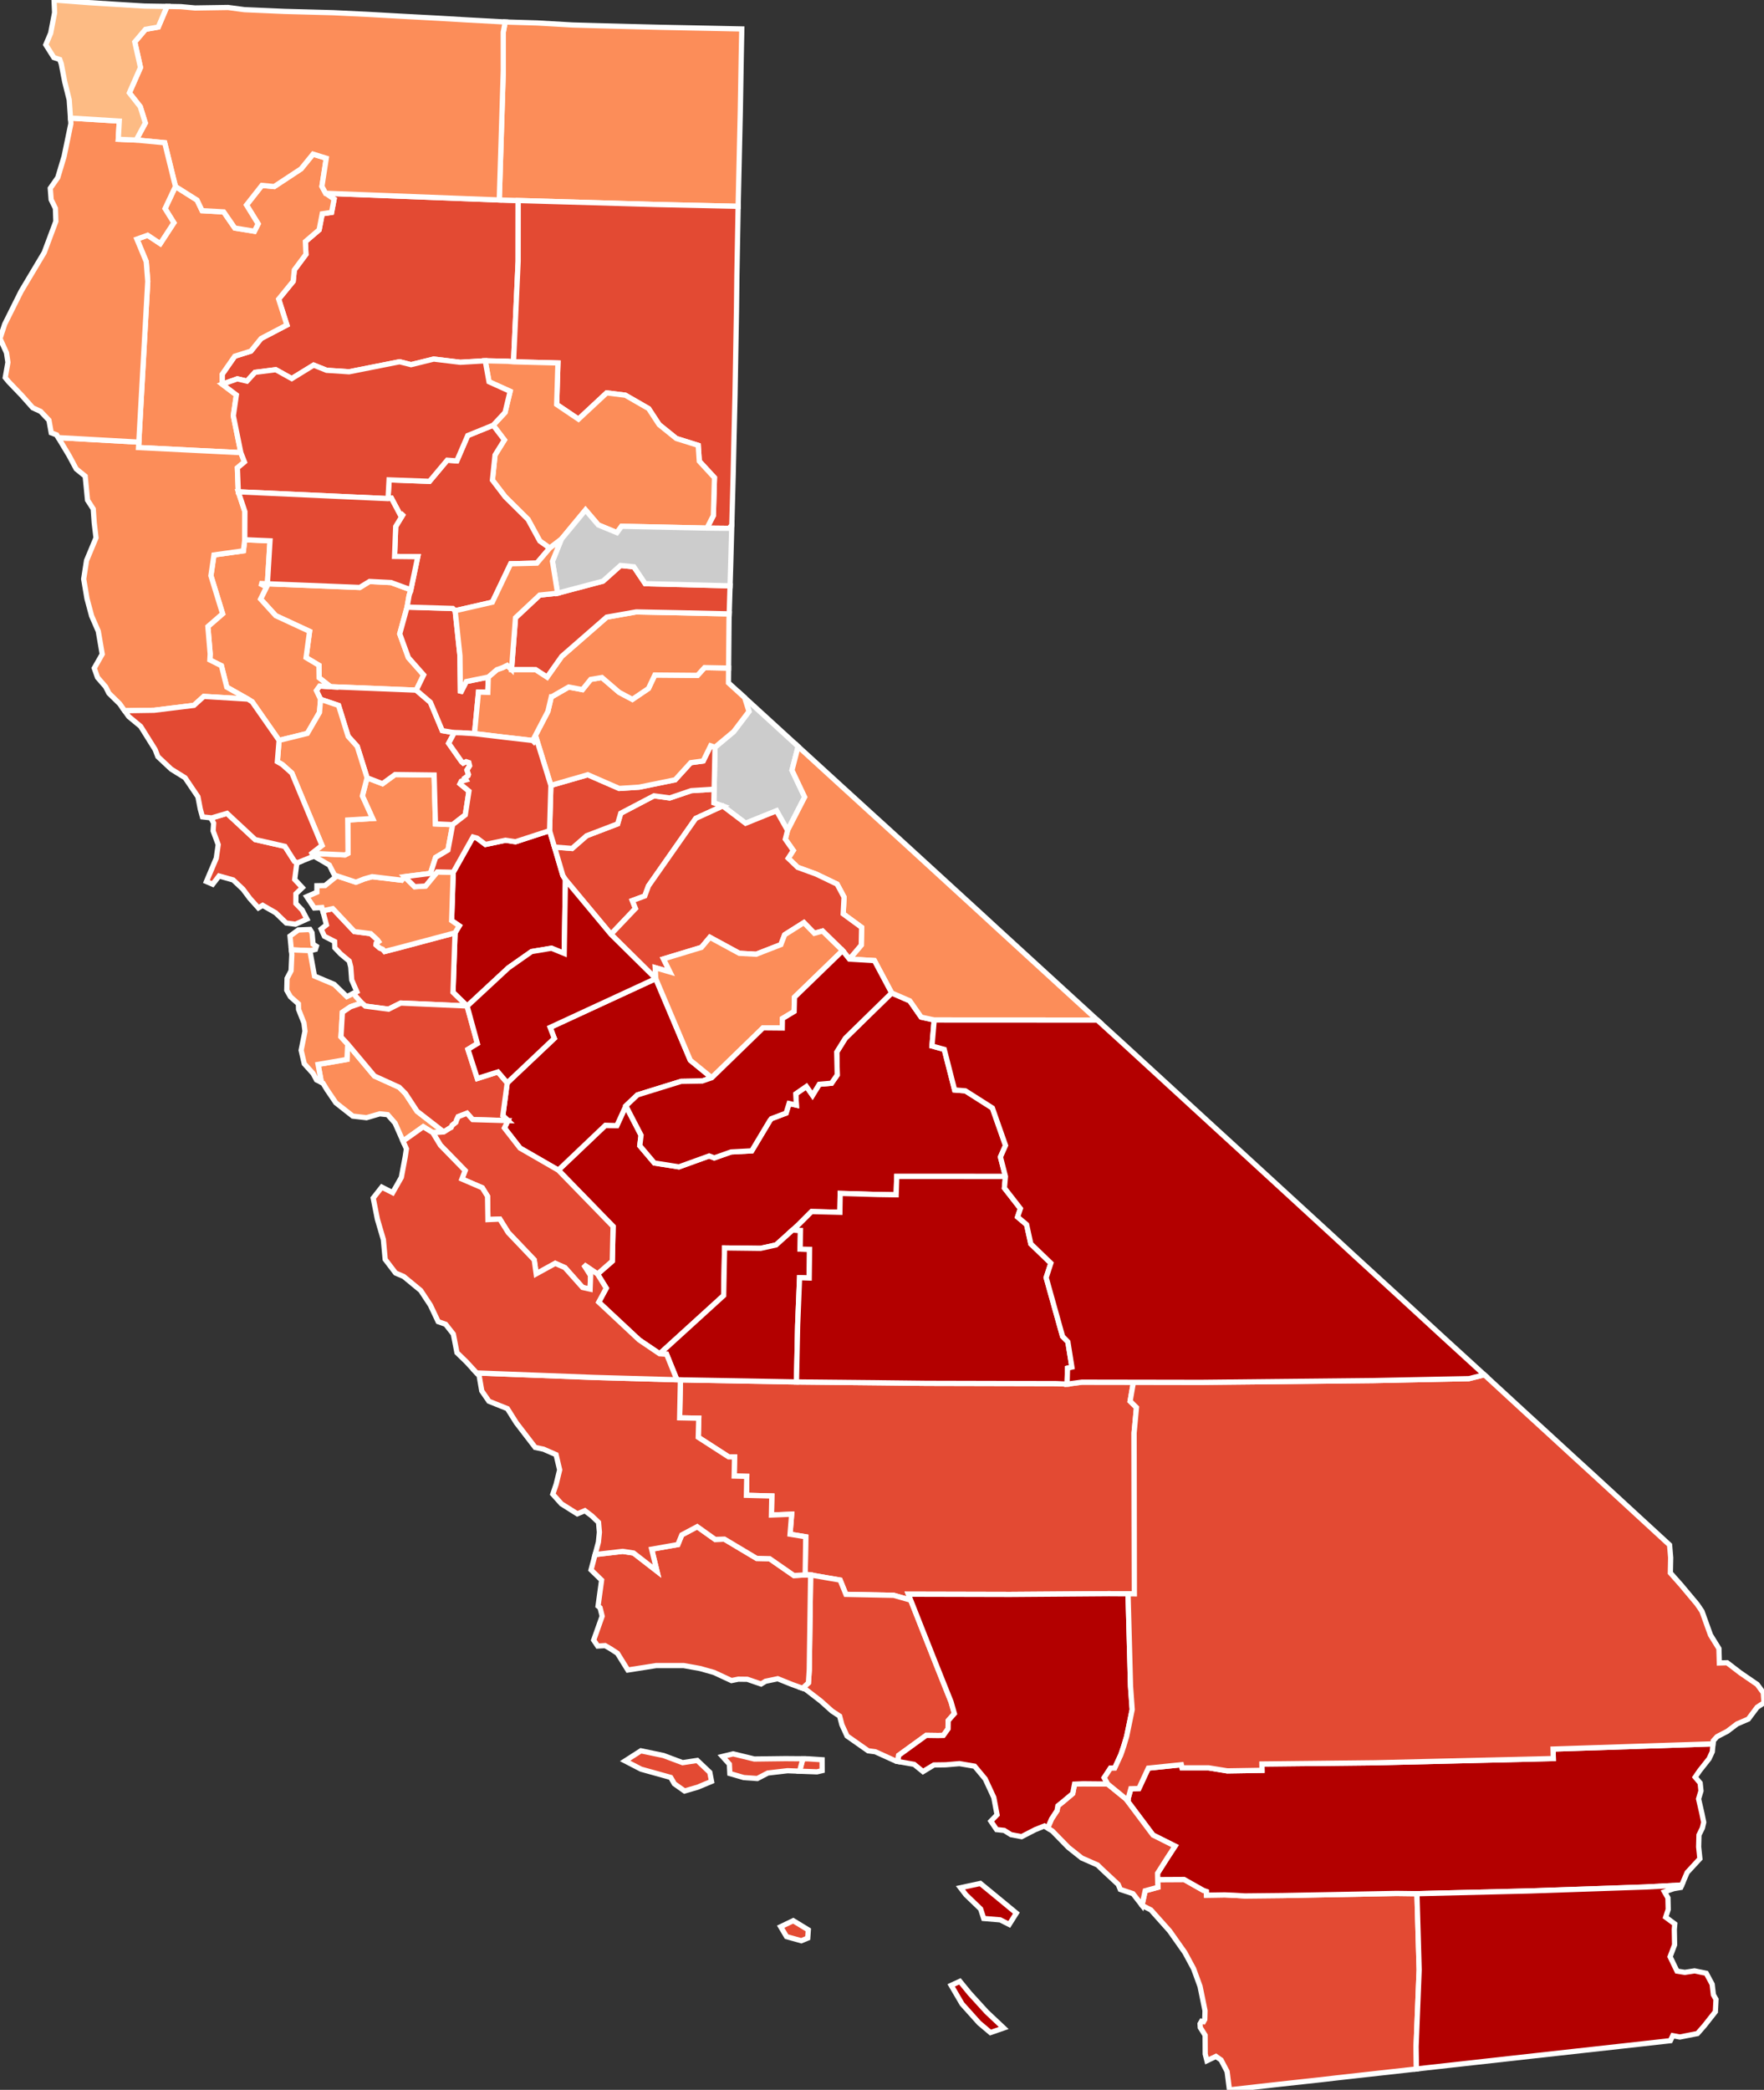 <?xml version="1.0" encoding="utf-8" ?>
<svg baseProfile="full" fill="#d0d0d0" height="400.0" stroke="#ffffff" stroke-width="1" version="1.1" width="337.629" xmlns="http://www.w3.org/2000/svg" xmlns:ev="http://www.w3.org/2001/xml-events" xmlns:xlink="http://www.w3.org/1999/xlink">
	<rect width="100%" height="100%" fill="#333333" stroke="none"/>
	<defs />
	<g id="counties"><path d="M 49.691,111.675 L 51.18,111.733 L 68.861,112.436 L 70.728,111.293 L 74.842,111.499 L 78.636,112.888 L 78.299,113.984 L 77.916,116.198 L 76.507,121.319 L 78.163,125.868 L 81.086,129.178 L 79.669,132.095 L 63.251,131.436 L 61.079,129.734 L 61.044,127.336 L 58.576,125.859 L 59.255,120.842 L 52.779,117.843 L 49.875,114.656 L 51.007,112.357 L 49.691,111.675 z" id="c06011" fill="#fc8d59" />
		<path d="M 55.508,179.164 L 57.1,177.996 L 59.328,177.896 L 59.724,178.535 L 59.922,180.716 L 60.555,181.121 L 60.365,181.717 L 59.425,181.954 L 55.764,181.8 L 55.652,180.652 L 55.508,179.164 z" id="c06075" fill="#fc8d59" />
		<path d="M 60.877,203.728 L 66.409,202.775 L 66.546,199.841 L 71.665,205.951 L 76.407,208.102 L 77.602,209.301 L 79.823,212.685 L 84.934,216.651 L 82.836,216.79 L 81.007,215.655 L 77.135,218.407 L 75.611,214.958 L 74.197,213.347 L 72.694,213.184 L 70.143,213.927 L 68.808,213.772 L 67.523,213.622 L 64.283,211.074 L 62.577,208.563 L 61.816,207.315 L 61.509,207.16 L 60.877,203.728 z" id="c06087" fill="#fc8d59" />
		<path d="M 86.749,166.955 L 90.534,160.204 L 91.315,160.424 L 92.915,161.628 L 96.751,160.822 L 98.672,161.108 L 105.19,158.986 L 106.133,162.133 L 107.728,167.556 L 108.221,168.358 L 107.989,182.487 L 105.549,181.49 L 101.75,182.126 L 97.312,185.238 L 89.423,192.561 L 86.705,189.929 L 86.99,181.598 L 87.097,178.544 L 87.9,177.204 L 86.44,176.196 L 86.749,166.955 z" id="c06077" fill="#b30000" />
		<path d="M 61.461,177.816 L 62.479,177.014 L 61.776,174.328 L 63.697,173.911 L 67.834,178.302 L 70.95,178.698 L 72.246,179.897 L 72.467,180.212 L 72.024,180.531 L 71.978,180.85 L 72.675,181.453 L 73.245,181.688 L 73.615,182.115 L 76.529,181.367 L 86.43,178.727 L 87.097,178.544 L 86.99,181.598 L 86.705,189.929 L 89.423,192.561 L 89.4,192.544 L 76.71,191.983 L 74.366,193.156 L 69.921,192.567 L 69.221,191.966 L 68.086,190.717 L 67.715,190.094 L 68.297,189.804 L 67.315,187.556 L 67.135,185.095 L 66.853,183.98 L 66.846,183.952 L 65.224,182.603 L 64.082,181.401 L 64.045,180.203 L 62.087,179.199 L 61.461,177.816 z" id="c06001" fill="#e34a33" />
		<path d="M 218.582,364.675 L 219.188,361.891 L 221.617,361.229 L 221.571,359.758 L 226.633,359.73 L 230.301,361.803 L 230.609,361.92 L 230.917,362.03 L 230.936,362.734 L 234.408,362.68 L 236.239,362.76 L 238.266,362.881 L 245.546,362.805 L 267.285,362.399 L 271.203,362.45 L 271.623,377.03 L 271.041,391.72 L 271.103,395.999 L 255.848,397.701 L 252.813,398.055 L 244.727,398.937 L 235.315,400.0 L 235.044,397.865 L 234.869,396.489 L 233.719,394.288 L 233.42,394.077 L 232.733,393.594 L 231.006,394.417 L 230.677,393.144 L 230.657,389.534 L 229.734,388.074 L 229.687,387.355 L 229.975,386.859 L 230.36,386.943 L 230.593,386.522 L 230.593,386.512 L 230.64,384.831 L 229.998,381.704 L 229.685,380.176 L 228.454,376.813 L 226.781,373.711 L 223.858,369.571 L 220.276,365.56 L 218.593,364.689 L 218.582,364.675 z" id="c06073" fill="#e34a33" />
		<path d="M 136.685,151.053 L 136.854,143.018 L 140.421,140.039 L 143.353,136.168 L 142.522,133.521 L 152.685,142.808 L 152.758,142.875 L 151.585,147.424 L 154.015,152.558 L 150.739,158.935 L 148.632,155.183 L 142.708,157.573 L 138.34,154.267 L 136.629,153.667 L 136.685,151.053 z" id="c06003" fill="#CCCCCC" />
		<path d="M 106.133,162.133 L 109.498,162.391 L 112.285,159.953 L 118.216,157.686 L 118.808,155.654 L 125.172,152.318 L 128.182,152.728 L 132.318,151.328 L 136.685,151.053 L 136.629,153.667 L 138.34,154.267 L 133.17,156.638 L 124.121,169.561 L 123.406,171.493 L 121.029,172.37 L 121.628,173.886 L 116.937,178.826 L 108.221,168.358 L 107.728,167.556 L 106.133,162.133 z" id="c06009" fill="#e34a33" />
		<path d="M 42.517,71.651 L 44.934,68.179 L 48.017,67.204 L 49.981,64.784 L 54.913,62.201 L 53.332,57.253 L 56.114,53.843 L 56.336,51.663 L 58.559,48.673 L 58.451,46.239 L 61.08,43.987 L 61.674,40.921 L 63.467,40.65 L 63.951,38.103 L 62.325,36.994 L 95.559,38.274 L 99.184,38.38 L 99.173,50.017 L 98.287,69.251 L 97.216,69.155 L 92.869,69.058 L 88.109,69.343 L 83.013,68.726 L 78.675,69.798 L 76.482,69.241 L 66.807,71.161 L 62.514,70.877 L 60.033,69.883 L 55.841,72.461 L 52.782,70.761 L 48.81,71.268 L 47.265,72.953 L 45.427,72.511 L 42.529,73.545 L 42.517,71.651 z" id="c06089" fill="#e34a33" />
		<path d="M 58.708,171.618 L 60.648,170.766 L 60.659,169.526 L 61.519,169.508 L 62.216,169.494 L 64.225,167.865 L 64.028,167.486 L 68.129,168.85 L 69.716,168.224 L 71.228,167.791 L 76.872,168.467 L 77.418,167.792 L 79.36,169.716 L 81.456,169.586 L 83.689,166.882 L 86.749,166.955 L 86.44,176.196 L 87.9,177.204 L 87.097,178.544 L 86.43,178.727 L 76.529,181.367 L 73.615,182.115 L 73.245,181.688 L 72.675,181.453 L 71.978,180.85 L 72.024,180.531 L 72.467,180.212 L 72.246,179.897 L 70.95,178.698 L 67.834,178.302 L 63.697,173.911 L 61.776,174.328 L 61.611,173.698 L 60.149,173.785 L 58.708,171.618 z" id="c06013" fill="#fc8d59" />
		<path d="M 96.324,6.175 L 96.695,4.206 L 96.943,4.219 L 102.836,4.394 L 109.581,4.783 L 114.436,4.92 L 120.306,5.074 L 126.283,5.224 L 136.276,5.423 L 141.98,5.544 L 141.877,10.559 L 141.694,21.291 L 141.282,39.493 L 125.429,39.139 L 99.184,38.38 L 95.559,38.274 L 96.332,13.455 L 96.324,6.175 z" id="c06049" fill="#fc8d59" />
		<path d="M 59.681,163.329 L 66.03,163.628 L 66.618,163.319 L 66.556,156.952 L 71.316,156.66 L 69.358,152.349 L 70.258,148.866 L 73.213,150.001 L 75.621,148.246 L 83.091,148.339 L 83.347,157.694 L 86.639,157.84 L 85.737,162.7 L 83.376,164.116 L 82.392,167.168 L 77.418,167.792 L 76.872,168.467 L 71.228,167.791 L 69.716,168.224 L 68.129,168.85 L 64.028,167.486 L 63.039,165.578 L 60.093,163.854 L 59.959,163.909 L 59.681,163.329 z" id="c06095" fill="#fc8d59" />
		<path d="M 215.836,344.579 L 216.443,342.362 L 217.981,342.324 L 219.788,338.421 L 226.113,337.766 L 226.245,338.366 L 231.302,338.359 L 234.907,338.944 L 235.479,338.935 L 241.545,338.839 L 241.526,337.626 L 263.273,337.392 L 297.305,336.584 L 297.261,334.768 L 327.866,333.771 L 327.732,335.285 L 327.112,336.622 L 325.296,338.918 L 324.458,340.142 L 325.407,341.267 L 325.566,342.773 L 325.105,344.306 L 325.743,347.081 L 326.09,348.786 L 325.836,349.881 L 325.18,351.211 L 325.12,353.496 L 325.358,355.749 L 322.918,358.392 L 321.889,360.8 L 314.873,361.172 L 292.71,361.93 L 271.203,362.45 L 267.285,362.399 L 245.546,362.805 L 238.266,362.881 L 236.239,362.76 L 234.408,362.68 L 230.936,362.734 L 230.917,362.03 L 230.609,361.92 L 230.301,361.803 L 226.633,359.73 L 221.571,359.758 L 221.549,358.555 L 223.352,355.713 L 224.9,353.342 L 220.687,351.233 L 215.769,344.674 L 215.836,344.579 z" id="c06065" fill="#b30000" />
		<path d="M 39.506,168.726 L 41.397,164.254 L 41.764,161.659 L 40.791,159.031 L 40.892,157.551 L 40.387,156.586 L 43.449,155.674 L 48.842,160.693 L 54.532,161.991 L 56.358,164.853 L 56.911,165.145 L 56.818,165.183 L 56.407,168.329 L 57.87,169.894 L 56.641,171.066 L 56.633,172.934 L 57.831,174.174 L 58.743,175.909 L 56.552,176.895 L 54.784,176.665 L 52.759,174.707 L 50.276,173.281 L 49.455,173.775 L 47.825,171.96 L 46.497,170.183 L 44.631,168.424 L 41.927,167.659 L 40.705,169.244 L 39.506,168.726 z" id="c06041" fill="#e34a33" />
		<path d="M 201.282,348.121 L 202.317,346.545 L 202.478,345.631 L 203.516,344.796 L 205.321,343.277 L 205.664,341.48 L 207.289,341.413 L 212.012,341.458 L 215.836,344.579 L 215.769,344.674 L 220.687,351.233 L 224.9,353.342 L 223.352,355.713 L 221.549,358.555 L 221.571,359.758 L 221.617,361.229 L 219.188,361.891 L 218.582,364.675 L 216.853,362.449 L 214.421,361.633 L 214.031,360.684 L 213.829,360.496 L 210.973,357.833 L 210.064,356.95 L 207.045,355.624 L 204.49,353.598 L 201.425,350.461 L 200.517,349.879 L 201.282,348.121 z" id="c06059" fill="#e34a33" />
		<path d="M 99.184,38.38 L 125.429,39.139 L 141.282,39.493 L 141.038,52.798 L 140.971,58.857 L 140.683,75.562 L 140.491,83.7 L 140.333,90.791 L 140.065,100.559 L 139.545,101.119 L 135.309,101.076 L 136.537,98.676 L 136.749,91.427 L 133.844,88.276 L 133.642,85.242 L 129.446,83.926 L 126.159,81.274 L 124.155,78.212 L 119.697,75.645 L 116.118,75.199 L 110.719,80.231 L 106.545,77.412 L 106.79,69.473 L 98.287,69.251 L 99.173,50.017 L 99.184,38.38 z" id="c06035" fill="#e34a33" />
		<path d="M 115.883,215.379 L 118.064,215.443 L 119.791,211.666 L 122.7,217.285 L 122.454,219.288 L 125.25,222.596 L 129.952,223.338 L 135.73,221.25 L 136.713,221.618 L 139.938,220.482 L 143.883,220.272 L 147.366,214.449 L 147.633,214.114 L 150.46,213.046 L 151.03,211.208 L 152.423,211.518 L 152.314,209.359 L 154.351,207.951 L 155.521,209.632 L 156.81,207.531 L 159.153,207.327 L 160.245,205.737 L 160.15,201.368 L 161.796,198.72 L 170.659,190.052 L 174.132,191.558 L 176.312,194.679 L 178.809,195.229 L 178.382,200.204 L 180.726,200.853 L 182.716,208.619 L 184.777,208.785 L 189.941,212.069 L 192.459,219.235 L 191.484,221.446 L 192.445,225.179 L 171.638,225.17 L 171.525,228.682 L 168.058,228.631 L 165.162,228.542 L 160.814,228.416 L 160.751,232.028 L 155.347,231.89 L 152.629,234.605 L 151.708,235.427 L 148.531,238.284 L 145.57,238.935 L 138.681,238.851 L 138.509,247.961 L 126.254,259.113 L 122.329,256.454 L 114.597,249.227 L 116.037,246.555 L 114.368,243.847 L 117.193,241.378 L 117.345,234.739 L 106.86,223.965 L 115.883,215.379 z" id="c06019" fill="#b30000" />
		<path d="M 130.234,264.106 L 152.44,264.503 L 168.848,264.666 L 177.301,264.76 L 202.218,264.819 L 204.238,264.918 L 207.068,264.544 L 216.934,264.559 L 216.304,268.19 L 217.521,269.394 L 217.067,274.247 L 217.116,305.063 L 215.907,305.057 L 212.239,305.035 L 193.334,305.174 L 173.864,305.128 L 174.309,306.268 L 171.05,305.342 L 161.907,305.159 L 160.801,302.424 L 155.153,301.45 L 154.112,301.44 L 154.22,294.141 L 151.214,293.648 L 151.523,289.818 L 147.652,289.971 L 147.726,286.327 L 142.862,286.199 L 142.931,282.574 L 140.521,282.515 L 140.594,278.863 L 139.451,278.837 L 133.645,275.094 L 133.747,271.44 L 130.084,271.369 L 130.234,264.106 z" id="c06029" fill="#e34a33" />
		<path d="M 28.257,45.025 L 30.672,46.628 L 33.279,42.637 L 31.589,39.924 L 33.583,35.691 L 37.717,38.302 L 38.686,40.327 L 42.809,40.554 L 44.945,43.651 L 48.7,44.259 L 49.407,42.849 L 47.176,39.237 L 50.13,35.483 L 52.479,35.709 L 57.626,32.315 L 59.918,29.496 L 62.451,30.282 L 61.616,35.67 L 62.325,36.994 L 63.951,38.103 L 63.467,40.65 L 61.674,40.921 L 61.08,43.987 L 58.451,46.239 L 58.559,48.673 L 56.336,51.663 L 56.114,53.843 L 53.332,57.253 L 54.913,62.201 L 49.981,64.784 L 48.017,67.204 L 44.934,68.179 L 42.517,71.651 L 42.529,73.545 L 45.242,75.592 L 44.658,79.569 L 46.095,86.637 L 26.508,85.662 L 26.569,84.623 L 28.281,53.858 L 27.988,50.065 L 26.198,45.766 L 28.257,45.025 z" id="c06105" fill="#fc8d59" />
		<path d="M 153.615,323.131 L 154.731,322.099 L 154.895,319.614 L 154.95,315.579 L 155.153,301.45 L 160.801,302.424 L 161.907,305.159 L 171.05,305.342 L 174.309,306.268 L 179.111,318.422 L 182.033,325.735 L 182.667,327.976 L 181.477,329.332 L 181.459,330.891 L 180.556,332.156 L 179.536,332.178 L 177.275,332.146 L 174.927,333.849 L 171.994,335.974 L 171.856,337.145 L 171.502,337.083 L 167.537,335.285 L 166.163,335.1 L 162.121,332.264 L 161.136,330.109 L 160.705,328.459 L 160.484,328.313 L 159.238,327.493 L 157.101,325.578 L 154.195,323.337 L 153.615,323.131 z M 153.666,336.625 L 154.637,336.633 L 157.347,336.81 L 157.358,338.898 L 156.368,339.13 L 153.044,339.004 L 153.666,336.625 z M 149.42,368.771 L 151.826,367.618 L 154.708,369.374 L 154.602,370.945 L 153.367,371.457 L 150.545,370.668 L 149.42,368.771 z" id="c06111" fill="#e34a33" />
		<path d="M 271.041,391.72 L 271.623,377.03 L 271.203,362.45 L 292.71,361.93 L 314.873,361.172 L 321.889,360.8 L 321.694,361.257 L 320.352,361.485 L 318.581,362.094 L 319.244,363.254 L 319.295,365.464 L 318.81,366.948 L 320.555,368.241 L 320.464,369.295 L 320.517,372.236 L 319.654,374.516 L 320.983,377.272 L 322.479,377.51 L 324.33,377.219 L 326.364,377.641 L 326.581,377.686 L 327.706,379.783 L 327.94,381.788 L 328.445,382.675 L 328.323,385.037 L 326.212,387.715 L 324.897,389.219 L 323.266,389.539 L 321.517,389.881 L 320.166,389.62 L 319.708,390.584 L 309.861,391.685 L 293.588,393.487 L 273.193,395.76 L 271.103,395.999 L 271.041,391.72 z" id="c06025" fill="#b30000" />
		<path d="M 105.437,150.325 L 112.499,148.285 L 118.515,150.908 L 122.352,150.659 L 129.222,149.255 L 132.204,145.978 L 134.587,145.654 L 136.013,142.74 L 136.854,143.018 L 136.685,151.053 L 132.318,151.328 L 128.182,152.728 L 125.172,152.318 L 118.808,155.654 L 118.216,157.686 L 112.285,159.953 L 109.498,162.391 L 106.133,162.133 L 105.19,158.986 L 105.437,150.325 z" id="c06005" fill="#e34a33" />
		<path d="M 61.179,131.303 L 63.251,131.436 L 79.669,132.095 L 82.376,134.417 L 84.652,139.843 L 86.955,140.231 L 85.873,142.263 L 88.367,145.806 L 88.654,146.05 L 89.216,145.782 L 89.737,145.955 L 89.889,146.569 L 89.379,147.389 L 89.666,148.229 L 89.578,148.483 L 89.001,148.911 L 89.213,149.272 L 88.295,149.532 L 88.051,150.02 L 89.758,151.43 L 89.056,155.967 L 86.639,157.84 L 83.347,157.694 L 83.091,148.339 L 75.621,148.246 L 73.213,150.001 L 70.258,148.866 L 68.377,142.871 L 66.631,140.934 L 64.798,135.02 L 61.357,133.857 L 60.555,132.173 L 61.179,131.303 z" id="c06113" fill="#e34a33" />
		<path d="M 97.082,207.259 L 106.094,198.74 L 105.293,196.647 L 125.506,187.304 L 132.119,202.927 L 136.227,206.276 L 134.405,206.902 L 130.378,206.971 L 122.01,209.563 L 119.791,211.666 L 118.064,215.443 L 115.883,215.379 L 106.86,223.965 L 99.533,219.74 L 96.542,215.891 L 97.231,214.484 L 96.243,213.545 L 97.082,207.259 z" id="c06047" fill="#b30000" />
		<path d="M 54.942,187.261 L 55.714,185.796 L 55.852,182.708 L 55.764,181.8 L 59.425,181.954 L 59.313,181.982 L 60.194,186.812 L 63.966,188.404 L 66.385,190.754 L 67.715,190.094 L 68.086,190.717 L 69.221,191.966 L 67.085,192.696 L 65.532,193.745 L 65.261,198.457 L 66.546,199.841 L 66.409,202.775 L 60.877,203.728 L 61.509,207.16 L 60.573,206.691 L 59.924,205.471 L 58.238,203.601 L 57.639,201.024 L 58.188,198.281 L 58.369,197.371 L 58.175,195.789 L 57.146,193.198 L 57.116,192.131 L 55.59,190.78 L 54.886,189.541 L 54.942,187.261 z" id="c06081" fill="#fc8d59" />
		<path d="M 77.916,116.198 L 86.667,116.456 L 87.115,116.888 L 88.035,125.512 L 88.12,132.66 L 89.246,130.447 L 93.459,129.59 L 93.372,132.517 L 91.583,132.465 L 90.818,140.419 L 88.359,140.262 L 86.955,140.231 L 84.652,139.843 L 82.376,134.417 L 79.669,132.095 L 81.086,129.178 L 78.163,125.868 L 76.507,121.319 L 77.916,116.198 z" id="c06101" fill="#e34a33" />
		<path d="M 101.97,141.731 L 104.87,136.155 L 105.525,133.352 L 105.623,133.349 L 108.844,131.499 L 111.479,131.996 L 113.051,130.044 L 115.205,129.677 L 118.512,132.516 L 121.04,133.861 L 124.113,131.779 L 125.337,129.196 L 133.505,129.265 L 134.852,127.781 L 139.455,127.868 L 139.43,130.699 L 142.522,133.521 L 143.353,136.168 L 140.421,140.039 L 136.854,143.018 L 136.013,142.74 L 134.587,145.654 L 132.204,145.978 L 129.222,149.255 L 122.352,150.659 L 118.515,150.908 L 112.499,148.285 L 105.437,150.325 L 102.713,141.507 L 102.236,142.013 L 101.97,141.731 z" id="c06017" fill="#fc8d59" />
		<path d="M 65.532,193.745 L 67.085,192.696 L 69.221,191.966 L 69.921,192.567 L 74.366,193.156 L 76.71,191.983 L 89.4,192.544 L 91.375,199.737 L 89.565,200.851 L 91.358,206.42 L 95.303,205.166 L 97.082,207.259 L 96.243,213.545 L 97.231,214.484 L 90.465,214.289 L 89.38,213.075 L 87.705,213.722 L 87.392,214.372 L 87.255,214.819 L 86.545,215.386 L 86.345,215.802 L 86.074,215.933 L 84.934,216.651 L 79.823,212.685 L 77.602,209.301 L 76.407,208.102 L 71.665,205.951 L 66.546,199.841 L 65.261,198.457 L 65.532,193.745 z" id="c06085" fill="#e34a33" />
		<path d="M 92.869,69.058 L 97.216,69.155 L 98.287,69.251 L 106.79,69.473 L 106.545,77.412 L 110.719,80.231 L 116.118,75.199 L 119.697,75.645 L 124.155,78.212 L 126.159,81.274 L 129.446,83.926 L 133.642,85.242 L 133.844,88.276 L 136.749,91.427 L 136.537,98.676 L 135.309,101.076 L 118.968,100.729 L 118.08,101.949 L 114.517,100.476 L 112.068,97.609 L 107.438,103.208 L 105.217,104.902 L 103.321,103.553 L 101.059,99.412 L 96.691,95.091 L 94.252,91.893 L 94.752,87.087 L 96.54,84.211 L 94.388,81.386 L 96.666,78.943 L 97.638,74.899 L 93.601,73.071 L 92.869,69.058 z" id="c06063" fill="#fc8d59" />
		<path d="M 91.583,132.465 L 93.372,132.517 L 93.459,129.59 L 95.106,128.174 L 96.209,127.782 L 97.073,127.355 L 97.908,128.147 L 102.512,128.156 L 104.718,129.59 L 107.518,125.626 L 116.121,118.119 L 121.764,117.119 L 129.285,117.267 L 138.539,117.472 L 139.571,117.487 L 139.538,118.538 L 139.492,123.776 L 139.472,125.983 L 139.455,127.868 L 134.852,127.781 L 133.505,129.265 L 125.337,129.196 L 124.113,131.779 L 121.04,133.861 L 118.512,132.516 L 115.205,129.677 L 113.051,130.044 L 111.479,131.996 L 108.844,131.499 L 105.623,133.349 L 105.525,133.352 L 104.87,136.155 L 101.97,141.731 L 96.528,141.104 L 94.159,140.817 L 90.818,140.419 L 91.583,132.465 z" id="c06061" fill="#fc8d59" />
		<path d="M 82.836,216.79 L 84.934,216.651 L 86.074,215.933 L 86.345,215.802 L 86.545,215.386 L 87.255,214.819 L 87.392,214.372 L 87.705,213.722 L 89.38,213.075 L 90.465,214.289 L 97.231,214.484 L 96.542,215.891 L 99.533,219.74 L 106.86,223.965 L 117.345,234.739 L 117.193,241.378 L 114.368,243.847 L 111.732,242.059 L 113.044,244.115 L 112.948,246.738 L 111.506,246.419 L 108.124,242.624 L 106.28,241.805 L 102.625,243.814 L 102.253,241.146 L 97.282,235.928 L 95.664,233.332 L 93.388,233.432 L 93.315,228.967 L 92.305,227.339 L 88.408,225.661 L 89.024,224.048 L 84.297,219.2 L 82.836,216.79 z" id="c06069" fill="#e34a33" />
		<path d="M 39.787,119.922 L 42.606,117.47 L 40.367,110.186 L 40.954,106.212 L 46.586,105.427 L 46.849,103.305 L 51.678,103.513 L 51.18,111.733 L 49.691,111.675 L 51.007,112.357 L 49.875,114.656 L 52.779,117.843 L 59.255,120.842 L 58.576,125.859 L 61.044,127.336 L 61.079,129.734 L 63.251,131.436 L 61.179,131.303 L 60.555,132.173 L 61.357,133.857 L 61.151,136.361 L 58.822,140.379 L 53.417,141.707 L 48.257,134.313 L 47.446,133.807 L 43.406,131.521 L 42.378,127.42 L 40.168,126.315 L 40.229,125.162 L 39.787,119.922 z" id="c06033" fill="#fc8d59" />
		<path d="M 11.156,83.761 L 26.569,84.623 L 26.508,85.662 L 46.095,86.637 L 46.787,88.416 L 45.435,89.547 L 45.609,94.135 L 46.874,97.926 L 46.849,103.305 L 46.586,105.427 L 40.954,106.212 L 40.367,110.186 L 42.606,117.47 L 39.787,119.922 L 40.229,125.162 L 40.168,126.315 L 42.378,127.42 L 43.406,131.521 L 47.446,133.807 L 39.007,133.295 L 37.117,135.006 L 29.492,135.945 L 23.846,136.031 L 22.905,134.705 L 20.842,132.684 L 20.219,131.452 L 18.666,129.665 L 18.039,127.886 L 19.565,125.205 L 18.813,120.818 L 17.537,117.892 L 16.652,114.595 L 16.015,110.821 L 16.566,107.272 L 18.377,102.936 L 18.031,100.046 L 17.848,97.417 L 16.755,95.726 L 16.306,91.144 L 14.585,89.748 L 13.213,87.185 L 11.156,83.761 z" id="c06045" fill="#fc8d59" />
		<path d="M 53.417,141.707 L 58.822,140.379 L 61.151,136.361 L 61.357,133.857 L 64.798,135.02 L 66.631,140.934 L 68.377,142.871 L 70.258,148.866 L 69.358,152.349 L 71.316,156.66 L 66.556,156.952 L 66.618,163.319 L 66.03,163.628 L 59.681,163.329 L 61.63,161.816 L 55.864,147.971 L 54.014,146.322 L 53.084,145.784 L 53.417,141.707 z" id="c06055" fill="#fc8d59" />
		<path d="M 74.467,91.848 L 82.207,92.126 L 85.6,88.08 L 87.433,88.218 L 89.523,83.364 L 94.388,81.386 L 96.54,84.211 L 94.752,87.087 L 94.252,91.893 L 96.691,95.091 L 101.059,99.412 L 103.321,103.553 L 105.217,104.902 L 102.762,107.782 L 97.741,107.907 L 94.231,115.261 L 87.115,116.888 L 86.667,116.456 L 77.916,116.198 L 78.299,113.984 L 78.636,112.888 L 79.964,106.55 L 75.521,106.501 L 75.739,100.767 L 77.273,98.257 L 76.676,98.677 L 74.918,95.36 L 74.271,95.438 L 74.467,91.848 z" id="c06007" fill="#e34a33" />
		<path d="M 42.529,73.545 L 45.427,72.511 L 47.265,72.953 L 48.81,71.268 L 52.782,70.761 L 55.841,72.461 L 60.033,69.883 L 62.514,70.877 L 66.807,71.161 L 76.482,69.241 L 78.675,69.798 L 83.013,68.726 L 88.109,69.343 L 92.869,69.058 L 93.601,73.071 L 97.638,74.899 L 96.666,78.943 L 94.388,81.386 L 89.523,83.364 L 87.433,88.218 L 85.6,88.08 L 82.207,92.126 L 74.467,91.848 L 74.271,95.438 L 45.609,94.135 L 45.435,89.547 L 46.787,88.416 L 46.095,86.637 L 44.658,79.569 L 45.242,75.592 L 42.529,73.545 z" id="c06103" fill="#e34a33" />
		<path d="M 150.739,158.935 L 154.015,152.558 L 151.585,147.424 L 152.758,142.875 L 161.038,150.445 L 162.638,151.9 L 166.591,155.51 L 173.334,161.639 L 187.998,175.064 L 190.394,177.273 L 203.776,189.523 L 210.032,195.245 L 178.809,195.229 L 176.312,194.679 L 174.132,191.558 L 170.659,190.052 L 167.361,183.855 L 162.574,183.572 L 164.844,180.89 L 164.917,177.499 L 161.385,174.916 L 161.551,171.71 L 160.223,169.227 L 156.186,167.289 L 152.686,166.013 L 150.867,164.268 L 151.827,162.78 L 150.308,160.611 L 150.739,158.935 z" id="c06051" fill="#fc8d59" />
		<path d="M 98.666,118.239 L 103.297,113.9 L 106.721,113.533 L 115.407,111.233 L 118.767,108.226 L 121.322,108.484 L 123.491,111.717 L 139.735,112.126 L 139.571,117.487 L 138.539,117.472 L 129.285,117.267 L 121.764,117.119 L 116.121,118.119 L 107.518,125.626 L 104.718,129.59 L 102.512,128.156 L 97.908,128.147 L 98.666,118.239 z" id="c06057" fill="#e34a33" />
		<path d="M 126.254,259.113 L 138.509,247.961 L 138.681,238.851 L 145.57,238.935 L 148.531,238.284 L 151.708,235.427 L 153.214,235.504 L 153.143,239.082 L 154.953,239.13 L 154.882,244.613 L 153.04,244.551 L 152.672,253.651 L 152.44,264.503 L 130.234,264.106 L 129.563,264.088 L 127.582,259.197 L 126.254,259.113 z" id="c06031" fill="#b30000" />
		<path d="M 138.271,336.185 L 140.317,335.686 L 144.374,336.672 L 150.349,336.598 L 153.666,336.625 L 153.044,339.004 L 150.736,338.915 L 146.98,339.35 L 144.941,340.409 L 142.357,340.224 L 139.692,339.451 L 139.602,337.657 L 138.271,336.185 z M 122.665,335.1 L 126.993,336.001 L 130.651,337.372 L 133.453,336.946 L 135.856,339.229 L 136.19,340.958 L 133.536,342.065 L 131.022,342.796 L 129.069,341.413 L 128.368,340.197 L 122.701,338.619 L 119.649,337.038 L 122.665,335.1 z M 113.904,297.541 L 119.189,296.928 L 121.259,297.245 L 125.749,300.724 L 124.727,296.515 L 129.743,295.628 L 130.493,293.778 L 133.447,292.204 L 136.88,294.646 L 138.647,294.588 L 144.83,298.279 L 147.311,298.334 L 151.954,301.557 L 154.112,301.44 L 155.153,301.45 L 154.95,315.579 L 154.895,319.614 L 154.731,322.099 L 153.615,323.131 L 151.594,322.408 L 148.86,321.306 L 146.518,321.795 L 145.669,322.317 L 143.04,321.415 L 141.323,321.393 L 140.003,321.659 L 136.659,320.106 L 133.965,319.345 L 130.863,318.792 L 125.569,318.791 L 120.167,319.641 L 118.182,316.44 L 116.874,315.583 L 115.817,314.968 L 114.396,315.053 L 113.629,313.91 L 115.252,309.338 L 114.852,307.723 L 114.467,307.407 L 115.146,302.434 L 113.124,300.472 L 113.904,297.541 z" id="c06083" fill="#e34a33" />
		<path d="M 121.628,173.886 L 121.029,172.37 L 123.406,171.493 L 124.121,169.561 L 133.17,156.638 L 138.34,154.267 L 142.708,157.573 L 148.632,155.183 L 150.739,158.935 L 150.308,160.611 L 151.827,162.78 L 150.867,164.268 L 152.686,166.013 L 156.186,167.289 L 160.223,169.227 L 161.551,171.71 L 161.385,174.916 L 164.917,177.499 L 164.844,180.89 L 162.574,183.572 L 161.273,181.942 L 157.435,178.196 L 155.861,178.636 L 153.865,176.587 L 150.182,178.914 L 149.458,180.8 L 144.728,182.641 L 141.506,182.461 L 135.869,179.399 L 134.252,181.331 L 126.991,183.533 L 128.228,186.033 L 125.414,185.212 L 125.508,187.289 L 116.937,178.826 L 121.628,173.886 z" id="c06109" fill="#e34a33" />
		<path d="M 183.832,361.31 L 187.637,360.488 L 191.609,363.753 L 194.531,366.164 L 193.165,368.336 L 191.44,367.458 L 188.282,367.196 L 187.689,365.372 L 184.887,362.679 L 183.832,361.31 z M 183.724,379.224 L 185.6,381.52 L 188.851,385.089 L 192.109,388.154 L 189.575,389.032 L 187.399,387.194 L 184.137,383.559 L 182.055,379.996 L 183.724,379.224 z M 171.994,335.974 L 174.927,333.849 L 177.275,332.146 L 179.536,332.178 L 180.556,332.156 L 181.459,330.891 L 181.477,329.332 L 182.667,327.976 L 182.033,325.735 L 179.111,318.422 L 174.309,306.268 L 173.864,305.128 L 193.334,305.174 L 212.239,305.035 L 215.907,305.057 L 216.381,322.721 L 216.702,327.208 L 215.648,332.323 L 215.097,334.172 L 214.729,335.277 L 214.496,335.922 L 213.353,338.404 L 212.543,338.424 L 211.343,340.249 L 212.012,341.458 L 207.289,341.413 L 205.664,341.48 L 205.321,343.277 L 203.516,344.796 L 202.478,345.631 L 202.317,346.545 L 201.282,348.121 L 200.517,349.879 L 199.906,349.487 L 198.136,350.195 L 196.46,351.056 L 195.53,351.534 L 193.499,351.151 L 192.942,350.802 L 192.201,350.337 L 190.747,350.182 L 189.65,348.566 L 190.838,347.341 L 190.213,344.032 L 188.57,340.486 L 186.544,338.051 L 183.64,337.555 L 181.018,337.779 L 178.75,337.811 L 176.659,339.077 L 174.957,337.693 L 171.856,337.145 L 171.994,335.974 z" id="c06037" fill="#b30000" />
		<path d="M 77.418,167.792 L 82.392,167.168 L 83.376,164.116 L 85.737,162.7 L 86.639,157.84 L 89.056,155.967 L 89.758,151.43 L 88.051,150.02 L 88.295,149.532 L 89.213,149.272 L 89.001,148.911 L 89.578,148.483 L 89.666,148.229 L 89.379,147.389 L 89.889,146.569 L 89.737,145.955 L 89.216,145.782 L 88.654,146.05 L 88.367,145.806 L 85.873,142.263 L 86.955,140.231 L 88.359,140.262 L 90.818,140.419 L 94.159,140.817 L 96.528,141.104 L 101.97,141.731 L 102.236,142.013 L 102.713,141.507 L 105.437,150.325 L 105.19,158.986 L 98.672,161.108 L 96.751,160.822 L 92.915,161.628 L 91.315,160.424 L 90.534,160.204 L 86.749,166.955 L 83.689,166.882 L 81.456,169.586 L 79.36,169.716 L 77.418,167.792 z" id="c06067" fill="#e34a33" />
		<path d="M 91.226,262.782 L 113.726,263.639 L 129.563,264.088 L 130.234,264.106 L 130.084,271.369 L 133.747,271.44 L 133.645,275.094 L 139.451,278.837 L 140.594,278.863 L 140.521,282.515 L 142.931,282.574 L 142.862,286.199 L 147.726,286.327 L 147.652,289.971 L 151.523,289.818 L 151.214,293.648 L 154.22,294.141 L 154.112,301.44 L 151.954,301.557 L 147.311,298.334 L 144.83,298.279 L 138.647,294.588 L 136.88,294.646 L 133.447,292.204 L 130.493,293.778 L 129.743,295.628 L 124.727,296.515 L 125.749,300.724 L 121.259,297.245 L 119.189,296.928 L 113.904,297.541 L 114.539,295.151 L 114.725,293.274 L 114.562,291.381 L 113.254,290.131 L 111.946,289.143 L 110.5,289.749 L 107.462,287.837 L 105.806,285.984 L 106.448,284.078 L 107.12,281.33 L 106.433,278.425 L 104.045,277.377 L 102.44,277.04 L 98.816,272.315 L 97.119,269.615 L 93.581,268.2 L 92.211,266.218 L 91.704,263.3 L 91.226,262.782 z" id="c06079" fill="#e34a33" />
		<path d="M 125.414,185.212 L 128.228,186.033 L 126.991,183.533 L 134.252,181.331 L 135.869,179.399 L 141.506,182.461 L 144.728,182.641 L 149.458,180.8 L 150.182,178.914 L 153.865,176.587 L 155.861,178.636 L 157.435,178.196 L 161.273,181.942 L 152.061,190.867 L 151.997,193.598 L 149.755,194.949 L 149.725,196.759 L 146.054,196.727 L 136.227,206.276 L 132.119,202.927 L 125.506,187.304 L 125.508,187.289 L 125.414,185.212 z" id="c06043" fill="#fc8d59" />
		<path d="M 26.889,12.921 L 25.796,8.029 L 27.846,5.616 L 30.298,5.174 L 31.968,1.233 L 34.607,1.274 L 37.325,1.526 L 40.979,1.472 L 43.644,1.43 L 46.777,1.85 L 54.438,2.182 L 63.786,2.431 L 70.39,2.749 L 70.397,2.749 L 76.255,3.078 L 84.227,3.506 L 89.578,3.821 L 96.695,4.206 L 96.324,6.175 L 96.332,13.455 L 95.559,38.274 L 62.325,36.994 L 61.616,35.67 L 62.451,30.282 L 59.918,29.496 L 57.626,32.315 L 52.479,35.709 L 50.13,35.483 L 47.176,39.237 L 49.407,42.849 L 48.7,44.259 L 44.945,43.651 L 42.809,40.554 L 38.686,40.327 L 37.717,38.302 L 33.583,35.691 L 31.522,27.321 L 26.07,26.802 L 27.817,23.543 L 26.849,20.431 L 24.758,17.77 L 26.889,12.921 z" id="c06093" fill="#fc8d59" />
		<path d="M 122.01,209.563 L 130.378,206.971 L 134.405,206.902 L 136.227,206.276 L 146.054,196.727 L 149.725,196.759 L 149.755,194.949 L 151.997,193.598 L 152.061,190.867 L 161.273,181.942 L 162.574,183.572 L 167.361,183.855 L 170.659,190.052 L 161.796,198.72 L 160.15,201.368 L 160.245,205.737 L 159.153,207.327 L 156.81,207.531 L 155.521,209.632 L 154.351,207.951 L 152.314,209.359 L 152.423,211.518 L 151.03,211.208 L 150.46,213.046 L 147.633,214.114 L 147.366,214.449 L 143.883,220.272 L 139.938,220.482 L 136.713,221.618 L 135.73,221.25 L 129.952,223.338 L 125.25,222.596 L 122.454,219.288 L 122.7,217.285 L 119.791,211.666 L 122.01,209.563 z" id="c06039" fill="#b30000" />
		<path d="M 152.629,234.605 L 155.347,231.89 L 160.751,232.028 L 160.814,228.416 L 165.162,228.542 L 168.058,228.631 L 171.525,228.682 L 171.638,225.17 L 192.445,225.179 L 192.245,227.387 L 195.305,231.318 L 194.767,232.929 L 196.491,234.384 L 197.295,238.069 L 201.137,241.77 L 200.232,244.532 L 203.376,255.785 L 204.39,256.834 L 205.161,261.662 L 204.325,261.863 L 204.238,264.918 L 202.218,264.819 L 177.301,264.76 L 168.848,264.666 L 152.44,264.503 L 152.672,253.651 L 153.04,244.551 L 154.882,244.613 L 154.953,239.13 L 153.143,239.082 L 153.214,235.504 L 151.708,235.427 L 152.629,234.605 z" id="c06107" fill="#b30000" />
		<path d="M 23.846,136.031 L 29.492,135.945 L 37.117,135.006 L 39.007,133.295 L 47.446,133.807 L 48.257,134.313 L 53.417,141.707 L 53.084,145.784 L 54.014,146.322 L 55.864,147.971 L 61.63,161.816 L 59.681,163.329 L 59.959,163.909 L 56.911,165.145 L 56.358,164.853 L 54.532,161.991 L 48.842,160.693 L 43.449,155.674 L 40.387,156.586 L 40.358,156.53 L 38.744,156.35 L 38.33,154.836 L 37.885,152.507 L 35.419,148.86 L 32.771,147.217 L 30.208,144.809 L 29.699,143.478 L 26.923,139.034 L 24.639,137.147 L 23.846,136.031 z" id="c06097" fill="#e34a33" />
		<path d="M 71.43,229.308 L 73.074,227.217 L 75.155,228.272 L 76.813,225.351 L 77.552,221.44 L 77.788,219.883 L 77.135,218.407 L 81.007,215.655 L 82.836,216.79 L 84.297,219.2 L 89.024,224.048 L 88.408,225.661 L 92.305,227.339 L 93.315,228.967 L 93.388,233.432 L 95.664,233.332 L 97.282,235.928 L 102.253,241.146 L 102.625,243.814 L 106.28,241.805 L 108.124,242.624 L 111.506,246.419 L 112.948,246.738 L 113.044,244.115 L 111.732,242.059 L 114.368,243.847 L 116.037,246.555 L 114.597,249.227 L 122.329,256.454 L 126.254,259.113 L 127.582,259.197 L 129.563,264.088 L 113.726,263.639 L 91.226,262.782 L 89.274,260.661 L 87.458,258.894 L 86.771,255.347 L 85.293,253.465 L 83.868,252.966 L 82.38,249.814 L 80.521,246.996 L 77.26,244.314 L 75.715,243.654 L 73.725,241.043 L 73.377,237.253 L 72.238,233.381 L 71.43,229.308 z" id="c06053" fill="#e34a33" />
		<path d="M 0.897,62.048 L 4.029,55.768 L 8.462,48.336 L 10.689,42.368 L 10.609,39.881 L 9.789,38.21 L 9.622,36.04 L 11.056,33.987 L 12.264,29.952 L 13.568,23.66 L 13.493,22.6 L 22.829,23.174 L 22.638,26.661 L 26.07,26.802 L 31.522,27.321 L 33.583,35.691 L 31.589,39.924 L 33.279,42.637 L 30.672,46.628 L 28.257,45.025 L 26.198,45.766 L 27.988,50.065 L 28.281,53.858 L 26.569,84.623 L 11.156,83.761 L 10.844,83.24 L 9.806,82.843 L 9.368,80.427 L 7.772,78.743 L 6.275,78.058 L 4.158,75.678 L 1.608,73.019 L 1.003,72.27 L 1.518,69.353 L 1.242,67.518 L 0.0,64.792 L 0.897,62.048 z" id="c06023" fill="#fc8d59" />
		<path d="M 211.343,340.249 L 212.543,338.424 L 213.353,338.404 L 214.496,335.922 L 214.729,335.277 L 215.097,334.172 L 215.648,332.323 L 216.702,327.208 L 216.381,322.721 L 215.907,305.057 L 217.116,305.063 L 217.067,274.247 L 217.521,269.394 L 216.304,268.19 L 216.934,264.559 L 229.865,264.581 L 262.827,264.243 L 281.15,263.87 L 284.108,263.137 L 284.12,263.148 L 292.553,270.91 L 296.06,274.117 L 301.071,278.72 L 305.135,282.432 L 313.541,290.168 L 319.557,295.7 L 319.766,298.137 L 319.705,301.055 L 321.769,303.379 L 324.827,307.033 L 325.757,308.398 L 327.39,312.933 L 329.002,315.543 L 329.08,318.289 L 330.575,318.249 L 333.094,320.181 L 336.33,322.401 L 337.491,323.981 L 337.499,324.096 L 337.629,325.903 L 336.317,326.767 L 334.618,329.035 L 332.473,329.955 L 330.616,331.364 L 328.651,332.388 L 327.917,333.193 L 327.866,333.771 L 297.261,334.768 L 297.305,336.584 L 263.273,337.392 L 241.526,337.626 L 241.545,338.839 L 235.479,338.935 L 234.907,338.944 L 231.302,338.359 L 226.245,338.366 L 226.113,337.766 L 219.788,338.421 L 217.981,342.324 L 216.443,342.362 L 215.836,344.579 L 212.012,341.458 L 211.343,340.249 z" id="c06071" fill="#e34a33" />
		<path d="M 105.737,107.431 L 107.438,103.208 L 112.068,97.609 L 114.517,100.476 L 118.08,101.949 L 118.968,100.729 L 135.309,101.076 L 139.545,101.119 L 140.065,100.559 L 139.854,108.215 L 139.735,112.126 L 123.491,111.717 L 121.322,108.484 L 118.767,108.226 L 115.407,111.233 L 106.721,113.533 L 105.737,107.431 z" id="c06091" fill="#CCCCCC" />
		<path d="M 87.115,116.888 L 94.231,115.261 L 97.741,107.907 L 102.762,107.782 L 105.217,104.902 L 107.438,103.208 L 105.737,107.431 L 106.721,113.533 L 103.297,113.9 L 98.666,118.239 L 97.908,128.147 L 97.073,127.355 L 96.209,127.782 L 95.106,128.174 L 93.459,129.59 L 89.246,130.447 L 88.12,132.66 L 88.035,125.512 L 87.115,116.888 z" id="c06115" fill="#fc8d59" />
		<path d="M 9.699,6.346 L 10.45,2.422 L 10.343,0.0 L 16.906,0.496 L 22.499,0.848 L 27.652,1.163 L 31.968,1.233 L 30.298,5.174 L 27.846,5.616 L 25.796,8.029 L 26.889,12.921 L 24.758,17.77 L 26.849,20.431 L 27.817,23.543 L 26.07,26.802 L 22.638,26.661 L 22.829,23.174 L 13.493,22.6 L 13.247,19.102 L 12.384,15.646 L 11.729,12.23 L 11.442,11.393 L 10.308,11.018 L 8.763,8.561 L 9.699,6.346 z" id="c06015" fill="#fdbb84" />
		<path d="M 89.423,192.561 L 97.312,185.238 L 101.75,182.126 L 105.549,181.49 L 107.989,182.487 L 108.221,168.358 L 116.937,178.826 L 125.508,187.289 L 125.506,187.304 L 105.293,196.647 L 106.094,198.74 L 97.082,207.259 L 95.303,205.166 L 91.358,206.42 L 89.565,200.851 L 91.375,199.737 L 89.4,192.544 L 89.423,192.561 z" id="c06099" fill="#b30000" />
		<path d="M 45.609,94.135 L 74.271,95.438 L 74.918,95.36 L 76.676,98.677 L 77.273,98.257 L 75.739,100.767 L 75.521,106.501 L 79.964,106.55 L 78.636,112.888 L 74.842,111.499 L 70.728,111.293 L 68.861,112.436 L 51.18,111.733 L 51.678,103.513 L 46.849,103.305 L 46.874,97.926 L 45.609,94.135 z" id="c06021" fill="#e34a33" />
		<path d="M 178.809,195.229 L 210.032,195.245 L 215.117,199.873 L 229.686,213.236 L 232.337,215.67 L 237.897,220.755 L 255.27,236.695 L 259.101,240.232 L 268.758,249.073 L 275.654,255.413 L 277.269,256.892 L 284.108,263.137 L 281.15,263.87 L 262.827,264.243 L 229.865,264.581 L 216.934,264.559 L 207.068,264.544 L 204.238,264.918 L 204.325,261.863 L 205.161,261.662 L 204.39,256.834 L 203.376,255.785 L 200.232,244.532 L 201.137,241.77 L 197.295,238.069 L 196.491,234.384 L 194.767,232.929 L 195.305,231.318 L 192.245,227.387 L 192.445,225.179 L 191.484,221.446 L 192.459,219.235 L 189.941,212.069 L 184.777,208.785 L 182.716,208.619 L 180.726,200.853 L 178.382,200.204 L 178.809,195.229 z" id="c06027" fill="#b30000" />
	</g>
</svg>
